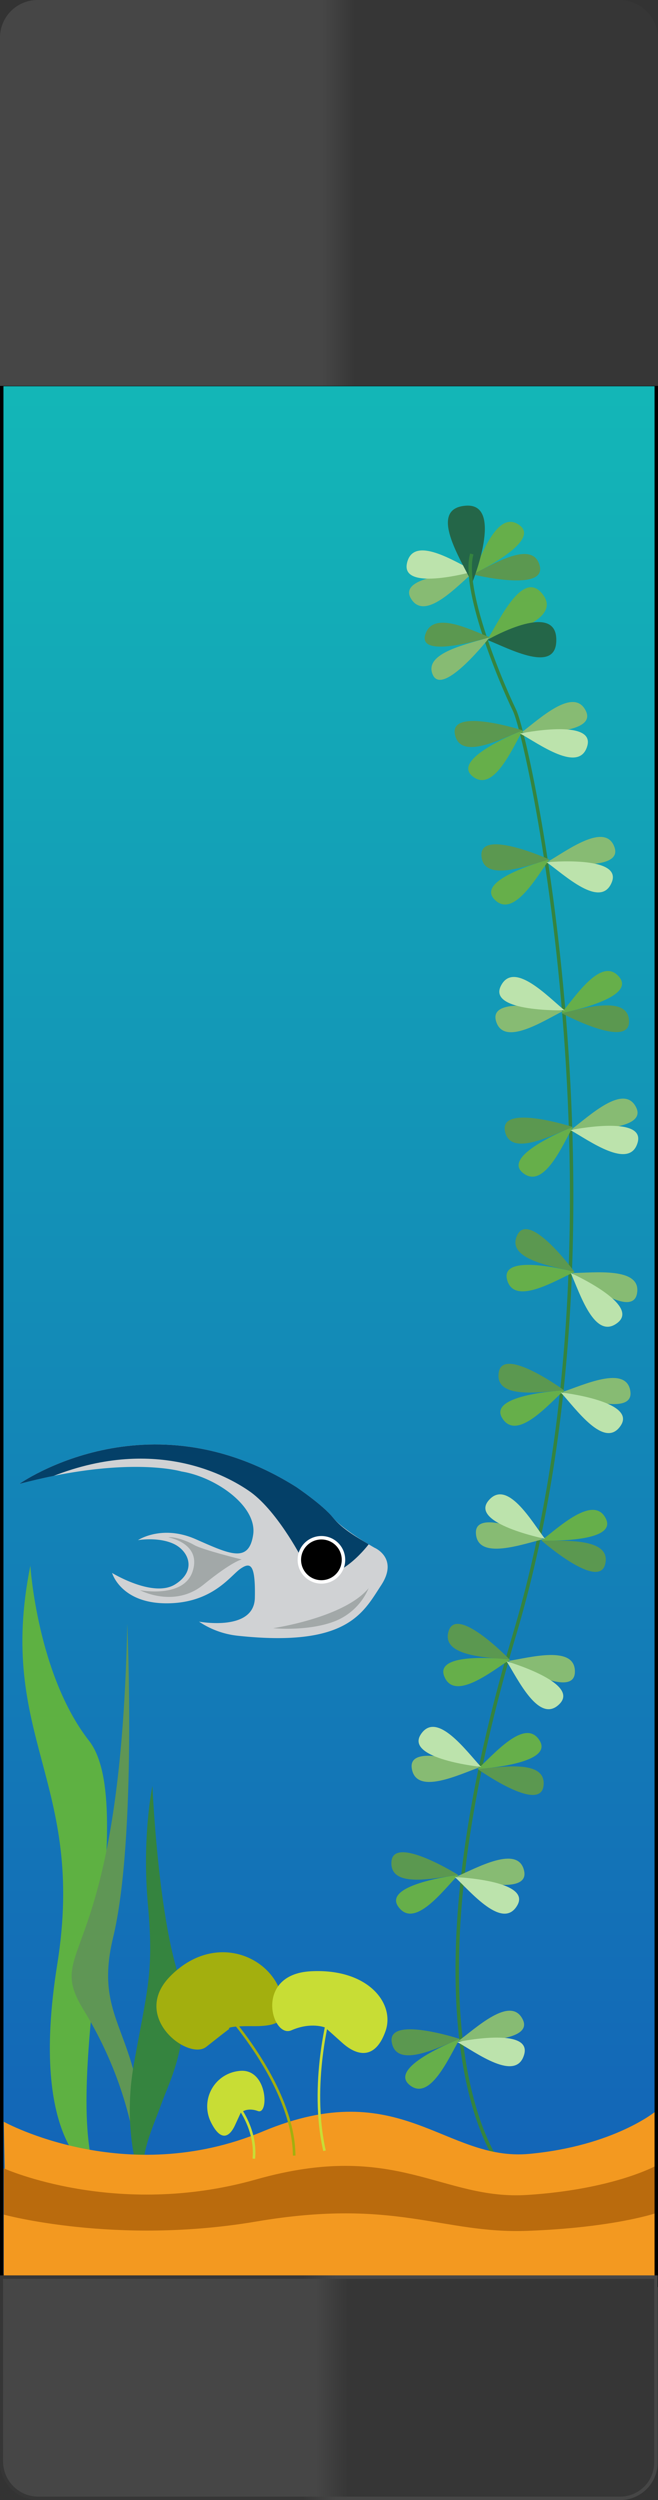 <svg id="fishtank" xmlns="http://www.w3.org/2000/svg" xmlns:xlink="http://www.w3.org/1999/xlink" viewBox="0 0 190.8 724.3"><rect x="0" y="0" width="190.8" height="724.3" fill="#333333" stroke="none"/><defs><style>.cls-1{fill:url(#linear-gradient);}.cls-2{fill:#5b9850;}.cls-3{fill:#87bb73;}.cls-4{fill:#66af4a;}.cls-5{fill:#bce3ac;}.cls-6{fill:#246648;}.cls-14,.cls-18,.cls-19,.cls-7{fill:none;}.cls-7{stroke:#35843f;}.cls-14,.cls-15,.cls-18,.cls-19,.cls-20,.cls-23,.cls-7{stroke-miterlimit:10;}.cls-8{fill:#5eb142;}.cls-9{fill:#5f9655;}.cls-10{fill:#35843f;}.cls-11{fill:#ebf6ff;}.cls-12{fill:#f39920;}.cls-13{fill:#ba6b0d;}.cls-14{stroke:#000;}.cls-15{fill:url(#linear-gradient-2);stroke:url(#linear-gradient-3);}.cls-16{fill:#a3af0e;}.cls-17{fill:#c8dd35;}.cls-18{stroke:#c8dd35;}.cls-18,.cls-19{stroke-width:0.75px;}.cls-19{stroke:#a3af0e;}.cls-20{fill:url(#linear-gradient-4);stroke:url(#linear-gradient-5);}.cls-21{fill:#d0d2d4;}.cls-22{fill:#044068;}.cls-23{stroke:#fff;}.cls-24{fill:#a2a8a8;}</style><linearGradient id="linear-gradient" x1="95.65" y1="658.77" x2="95.65" y2="108.09" gradientUnits="userSpaceOnUse"><stop offset="0" stop-color="#1360b7"/><stop offset="1" stop-color="#13b7b7"/></linearGradient><linearGradient id="linear-gradient-2" x1="0.5" y1="55.9" x2="190.28" y2="55.9" gradientUnits="userSpaceOnUse"><stop offset="0.49" stop-color="#464646"/><stop offset="0.54" stop-color="#363636"/></linearGradient><linearGradient id="linear-gradient-3" x1="0" y1="55.9" x2="190.78" y2="55.9" xlink:href="#linear-gradient-2"/><linearGradient id="linear-gradient-4" x1="-217.76" y1="533.78" x2="-27.99" y2="533.78" gradientTransform="translate(225.5 165.7)" gradientUnits="userSpaceOnUse"><stop offset="0.47" stop-color="#363636"/><stop offset="0.52" stop-color="#464646"/></linearGradient><linearGradient id="linear-gradient-5" x1="-218.26" y1="533.78" x2="-27.49" y2="533.78" gradientTransform="translate(225.5 165.7)" xlink:href="#linear-gradient-2"/></defs><title>fishtank</title><rect id="water" class="cls-1" x="0.8" y="108.1" width="189.8" height="550.68"/><g id="tall-plant"><path class="cls-2" d="M144.3,174.2s21.5,5.3,19.5-2.5S149.8,171.6,144.3,174.2Z" transform="translate(-7.3 -7.8)"/><path class="cls-3" d="M144.6,173.6s-22.2.5-18.2,7.5S139.9,177.5,144.6,173.6Z" transform="translate(-7.3 -7.8)"/><path class="cls-4" d="M144.3,174.2s20.1-9.4,13.7-14.2S147,168.7,144.3,174.2Z" transform="translate(-7.3 -7.8)"/><path class="cls-5" d="M144.9,173.3s-21.4,6.1-19.6-2.3S139.3,170.6,144.9,173.3Z" transform="translate(-7.3 -7.8)"/><path class="cls-6" d="M144.2,176.7s9.4-23.2-1.8-22.4S141,170,144.2,176.7Z" transform="translate(-7.3 -7.8)"/><path class="cls-7" d="M152.5,635.3s-30.9-37.3,4-154,4.5-258.4,0-267.7-15.2-35.3-12.4-45.3" transform="translate(-7.3 -7.8)"/><path class="cls-2" d="M158.9,219.4s-21.2-6.8-19.7,1.1S153.1,221.6,158.9,219.4Z" transform="translate(-7.3 -7.8)"/><path class="cls-3" d="M158.5,220s22.2,1.1,18.7-6.2S163.4,216.4,158.5,220Z" transform="translate(-7.3 -7.8)"/><path class="cls-4" d="M158.9,219.4s-20.8,8-14.7,13.2S155.8,224.7,158.9,219.4Z" transform="translate(-7.3 -7.8)"/><path class="cls-5" d="M158.1,220.3s21.8-4.5,19.5,3.6S163.6,223.3,158.1,220.3Z" transform="translate(-7.3 -7.8)"/><path class="cls-3" d="M149.3,192.4s-13.6,17.4-16.5,10.9S143.5,194.3,149.3,192.4Z" transform="translate(-7.3 -7.8)"/><path class="cls-2" d="M149.3,192.4s-20.9,6.6-18.7-.7S144.1,190.5,149.3,192.4Z" transform="translate(-7.3 -7.8)"/><path class="cls-4" d="M148.8,192.8s21.8-4.4,16.1-12.5S152.4,187,148.8,192.8Z" transform="translate(-7.3 -7.8)"/><path class="cls-6" d="M148.6,193.2s19.5-11.3,20-.5S154.8,195.6,148.6,193.2Z" transform="translate(-7.3 -7.8)"/><path class="cls-2" d="M166.6,256.8s-20.2-9.1-19.7-1.1S160.7,258.4,166.6,256.8Z" transform="translate(-7.3 -7.8)"/><path class="cls-3" d="M166.2,257.4s21.9,3.5,19.3-4.1S171.5,254.4,166.2,257.4Z" transform="translate(-7.3 -7.8)"/><path class="cls-4" d="M166.6,256.8s-21.5,5.6-16,11.5S163,261.7,166.6,256.8Z" transform="translate(-7.3 -7.8)"/><path class="cls-5" d="M165.8,257.6s22.1-2.1,18.9,5.8S170.9,261.2,165.8,257.6Z" transform="translate(-7.3 -7.8)"/><path class="cls-2" d="M170.1,301.3s19.6,10.5,19.6,2.5S176.2,300.1,170.1,301.3Z" transform="translate(-7.3 -7.8)"/><path class="cls-3" d="M170.6,300.7s-21.6-5-19.5,2.8S165.1,303.4,170.6,300.7Z" transform="translate(-7.3 -7.8)"/><path class="cls-4" d="M170.1,301.3s21.9-4.1,16.8-10.4S174.1,296.6,170.1,301.3Z" transform="translate(-7.3 -7.8)"/><path class="cls-5" d="M171,300.5s-22.2.6-18.5-7S166.2,296.6,171,300.5Z" transform="translate(-7.3 -7.8)"/><path class="cls-2" d="M173.4,334.3s-21.1-6.8-19.7,1.1S167.7,336.5,173.4,334.3Z" transform="translate(-7.3 -7.8)"/><path class="cls-3" d="M173,335s22.3,1,18.8-6.3S178,331.3,173,335Z" transform="translate(-7.3 -7.8)"/><path class="cls-4" d="M173.4,334.3s-20.7,8-14.6,13.2S170.4,339.6,173.4,334.3Z" transform="translate(-7.3 -7.8)"/><path class="cls-5" d="M172.7,335.2s21.8-4.5,19.5,3.6S178.1,338.2,172.7,335.2Z" transform="translate(-7.3 -7.8)"/><path class="cls-2" d="M173.9,376.3s-13.1-17.9-16.6-10.7S168,374.7,173.9,376.3Z" transform="translate(-7.3 -7.8)"/><path class="cls-3" d="M173.2,376.6s17.3,13.9,18.8,6S179.3,376.6,173.2,376.6Z" transform="translate(-7.3 -7.8)"/><path class="cls-4" d="M173.9,376.3s-21.5-5.8-19.6,2.1S168.3,378.8,173.9,376.3Z" transform="translate(-7.3 -7.8)"/><path class="cls-5" d="M172.8,376.6s20.3,9.1,13.6,14.4S175.4,382.3,172.8,376.6Z" transform="translate(-7.3 -7.8)"/><path class="cls-2" d="M170.9,410.6s-17.9-13.1-19-5.1S164.8,410.9,170.9,410.6Z" transform="translate(-7.3 -7.8)"/><path class="cls-3" d="M170.3,411.1s20.8,7.9,19.8-.1S176.2,409.2,170.3,411.1Z" transform="translate(-7.3 -7.8)"/><path class="cls-4" d="M170.9,410.6s-22.2,1.1-18,8S166.3,414.7,170.9,410.6Z" transform="translate(-7.3 -7.8)"/><path class="cls-5" d="M169.9,411.2s22.1,2.5,17.4,9.6S174.2,415.8,169.9,411.2Z" transform="translate(-7.3 -7.8)"/><path class="cls-2" d="M164.3,454.1s16.7,14.6,18.5,6.8S170.4,454.3,164.3,454.1Z" transform="translate(-7.3 -7.8)"/><path class="cls-3" d="M164.9,453.7s-20-9.7-19.6-1.7S158.9,455.1,164.9,453.7Z" transform="translate(-7.3 -7.8)"/><path class="cls-4" d="M164.3,454.1s22.2.9,18.7-6.3S169.2,450.4,164.3,454.1Z" transform="translate(-7.3 -7.8)"/><path class="cls-5" d="M165.3,453.6s-21.8-4.4-16.4-11S161.5,448.6,165.3,453.6Z" transform="translate(-7.3 -7.8)"/><path class="cls-2" d="M155.2,488.7s-15.4-16-17.8-8.4S149.2,487.9,155.2,488.7Z" transform="translate(-7.3 -7.8)"/><path class="cls-3" d="M154.6,489s19.1,11.4,19.4,3.3S160.7,488.1,154.6,489Z" transform="translate(-7.3 -7.8)"/><path class="cls-4" d="M155.2,488.6s-22-2.7-19.1,4.8S150,491.9,155.2,488.6Z" transform="translate(-7.3 -7.8)"/><path class="cls-5" d="M154.2,489.1s21.3,6.2,15.4,12.3S157.5,494.3,154.2,489.1Z" transform="translate(-7.3 -7.8)"/><path class="cls-2" d="M145.8,520.3s18.1,12.9,19.1,4.9S151.9,519.9,145.8,520.3Z" transform="translate(-7.3 -7.8)"/><path class="cls-3" d="M146.4,519.8s-20.9-7.7-19.7.3S140.6,521.8,146.4,519.8Z" transform="translate(-7.3 -7.8)"/><path class="cls-4" d="M145.8,520.3s22.2-1.3,18-8.2S150.4,516.2,145.8,520.3Z" transform="translate(-7.3 -7.8)"/><path class="cls-5" d="M146.8,519.7s-22.1-2.3-17.5-9.4S142.5,515.1,146.8,519.7Z" transform="translate(-7.3 -7.8)"/><path class="cls-2" d="M140.2,551s-18.9-11.8-19.4-3.8S134.1,551.7,140.2,551Z" transform="translate(-7.3 -7.8)"/><path class="cls-3" d="M139.6,551.5s21.3,6.3,19.7-1.6S145.3,549.1,139.6,551.5Z" transform="translate(-7.3 -7.8)"/><path class="cls-4" d="M140.2,551s-22.1,2.6-17.4,9.2S135.9,555.3,140.2,551Z" transform="translate(-7.3 -7.8)"/><path class="cls-5" d="M139.2,551.6s22.3.9,18.1,8.2S143.8,555.9,139.2,551.6Z" transform="translate(-7.3 -7.8)"/><path class="cls-2" d="M140.6,598.5s-21.1-6.9-19.7,1S134.9,600.7,140.6,598.5Z" transform="translate(-7.3 -7.8)"/><path class="cls-3" d="M140.2,599.1s22.2,1,18.7-6.2S145.2,595.5,140.2,599.1Z" transform="translate(-7.3 -7.8)"/><path class="cls-4" d="M140.6,598.5s-20.7,7.9-14.7,13.2S137.5,603.8,140.6,598.5Z" transform="translate(-7.3 -7.8)"/><path class="cls-5" d="M139.9,599.4s21.7-4.6,19.4,3.6S145.3,602.4,139.9,599.4Z" transform="translate(-7.3 -7.8)"/></g><g id="plant"><path class="cls-8" d="M34.9,637.6s-19.5-7.7-11-60.7S6.1,511.2,16.1,461.4c0,0,2,31.5,17,50.7S25.1,607.4,34.9,637.6Z" transform="translate(-7.3 -7.8)"/><path class="cls-9" d="M47.7,647.3s2.3-27.1-16.1-57.1c-12.1-19.7,10.6-10.9,12.6-112,0,0,2.8,62.3-4.1,90.9S53.4,596,47.7,647.3Z" transform="translate(-7.3 -7.8)"/><path class="cls-10" d="M51.5,525.2s1.4,33.3,6.9,52.7-1.7,32.1-4.3,39.4-6.8,15.2-5.1,25c0,0-6.7-14.9-2.9-36.4s5.9-26.3,4.1-46.2S51.5,525.2,51.5,525.2Z" transform="translate(-7.3 -7.8)"/></g><circle id="bubble8" class="cls-11" cx="176.6" cy="630.4" r="2.2"/><circle id="bubble7" class="cls-11" cx="151.9" cy="632.7" r="2.2"/><circle id="bubble6" class="cls-11" cx="131.6" cy="630.4" r="2.2"/><circle id="bubble5" class="cls-11" cx="106.9" cy="632.7" r="2.2"/><circle id="bubble4" class="cls-11" cx="86.6" cy="632.7" r="2.2"/><circle id="bubble3" class="cls-11" cx="61.9" cy="634.9" r="2.2"/><circle id="bubble2" class="cls-11" cx="41.7" cy="632.7" r="2.2"/><circle id="bubble1" class="cls-11" cx="16.9" cy="634.9" r="2.2"/><g id="sand"><path class="cls-12" d="M8.4,622.5s35.2,19.5,75.1,2.8,52.8,8.8,77.3,6.5,36.6-12.3,36.6-12.3v50.3H9.3Z" transform="translate(-7.3 -7.8)"/><path class="cls-13" d="M8.4,636s32.6,14.7,73.2,3.2,53.7,6.1,78.6,4.5,37.2-8.4,37.2-8.4v34.5H8.4Z" transform="translate(-7.3 -7.8)"/><path class="cls-12" d="M8.4,649.4s32.6,8.9,73.2,2,53.7,3.6,78.6,2.7,37.2-5.1,37.2-5.1v20.8H8.4Z" transform="translate(-7.3 -7.8)"/></g><rect class="cls-14" x="0.5" y="111.4" width="189.8" height="550.68"/><path class="cls-15" d="M10.9.5H179.6a10.7,10.7,0,0,1,10.7,10.7V111.3a0,0,0,0,1,0,0H.5a0,0,0,0,1,0,0V10.9A10.4,10.4,0,0,1,10.9.5Z"/><g id="short-plant"><path class="cls-16" d="M73.8,595.6s.5-.5-6.7,5.2c-5.2,4.1-22.1-8.7-10.4-20.5s26.5-6.9,31.2,2.8.7,11.7-6.7,11.7C72.2,594.7,73.8,595.6,73.8,595.6Z" transform="translate(-7.3 -7.8)"/><path class="cls-17" d="M101.6,595.2s-4.1-1.7-9.8.8-11-16.2,5.6-17.1,24.5,9.3,21.7,17.3-7.9,7.7-12.7,3.3Z" transform="translate(-7.3 -7.8)"/><path class="cls-17" d="M77.1,619.9s1.7-1.7,5-.5,2.8-12.8-5.6-11.6a10.3,10.3,0,0,0-8,14.9c2.7,5.4,5.2,4.5,6.9.9Z" transform="translate(-7.3 -7.8)"/><path class="cls-18" d="M102.9,590.7s-5.9,20.8-1.5,40.2" transform="translate(-7.3 -7.8)"/><path class="cls-19" d="M71.3,589.1s21.2,22.4,21.3,43.2" transform="translate(-7.3 -7.8)"/><path class="cls-18" d="M75.7,617.1s6.1,7.1,5.2,16.1" transform="translate(-7.3 -7.8)"/></g><path class="cls-20" d="M18.2,667.4H186.9a10.7,10.7,0,0,1,10.7,10.7v53.4a0,0,0,0,1,0,0H7.8a0,0,0,0,1,0,0V677.8A10.4,10.4,0,0,1,18.2,667.4Z" transform="translate(198 1391.2) rotate(-180)"/><g id="fish"><path class="cls-21" d="M12.9,437.7s37.1-26.3,80.3.9c0,0,7.7,5.2,10.6,8.8s12.1,8.8,12.1,8.8,7.1,3,1.9,10.9-9.7,18-41.5,14.6A24.8,24.8,0,0,1,65,477.6s16,3,16.2-6.9-1.3-10.4-4.2-8.4-8.1,10-21.4,10-15.8-8.8-15.8-8.8,11.9,7.3,18.3,3.3S62,457,57.5,455s-10.2-1-10.2-1,6.9-4.6,16.7-.3,15.4,7.1,16.7-1.2-10.8-16.8-20.8-18.4C59.9,434.1,44.2,429.4,12.9,437.7Z" transform="translate(-7.3 -7.8)"/><path class="cls-22" d="M114.2,455.2s-7.5,10.1-15,9-4.6-5.3-4.6-5.3-7.3-14-15.3-19.3c-5.6-3.8-26.3-16-56.5-4.2h0c-3.1.6-6.4,1.4-9.9,2.3,0,0,37.1-26.3,80.3.9,0,0,7.7,5.2,10.6,8.8S111.4,453.5,114.2,455.2Z" transform="translate(-7.3 -7.8)"/><circle class="cls-23" cx="93.2" cy="451.9" r="6.4"/><path class="cls-24" d="M77.4,459.6s-11.4-2.8-13.8-4.2-6-2.5-7.5-2.2c0,0,9.6,1.6,7.1,9.7s-15.3,5.6-15.3,5.6,9.9,5.3,18.4-1.6S77.4,459.6,77.4,459.6Z" transform="translate(-7.3 -7.8)"/><path class="cls-24" d="M86.5,479.5s20.6-3,27.7-11.6a17.7,17.7,0,0,1-10.1,9.7C96.3,480.5,86.5,479.5,86.5,479.5Z" transform="translate(-7.3 -7.8)"/></g></svg>